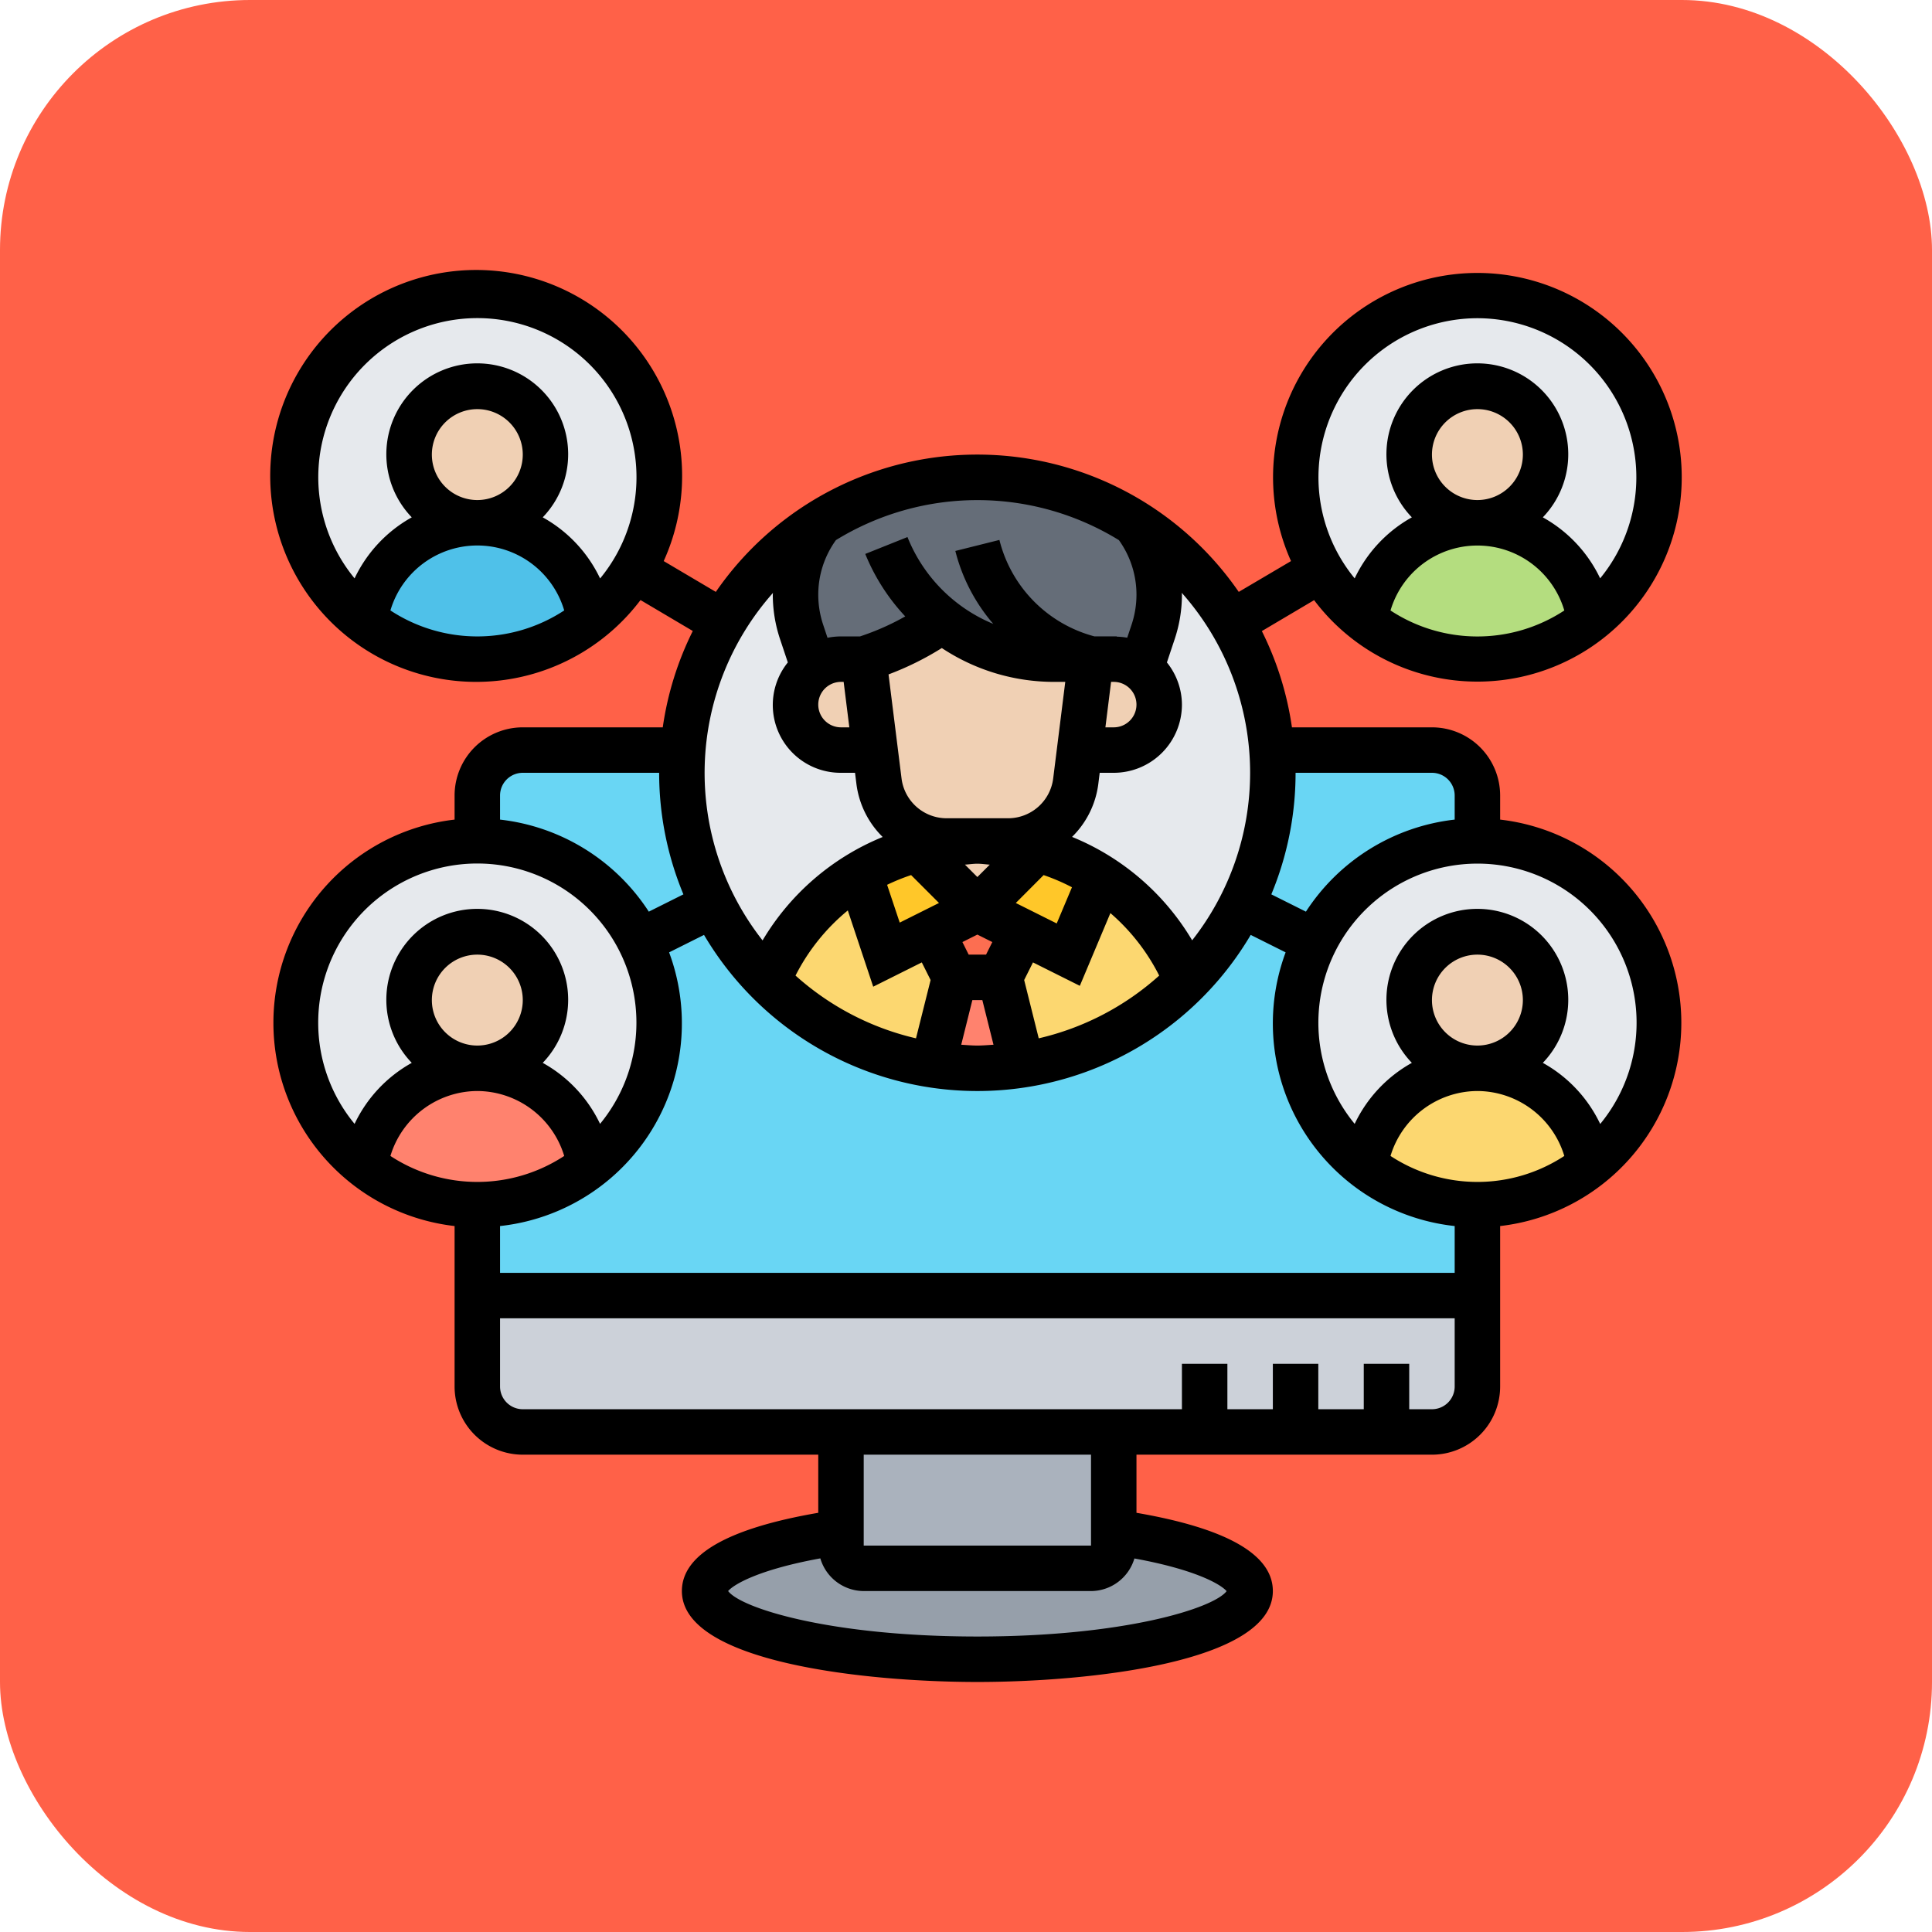 <svg xmlns="http://www.w3.org/2000/svg" width="85" height="85" viewBox="0 0 85 85">
  <g id="Grupo_1043973" data-name="Grupo 1043973" transform="translate(-1178 -1563)">
    <rect id="Rectángulo_356047" data-name="Rectángulo 356047" width="85" height="85" rx="11" transform="translate(1178 1563)" fill="#ff6148"/>
    <g id="conexion" transform="translate(1189 1574)">
      <g id="Grupo_1043972" data-name="Grupo 1043972">
        <g id="Grupo_1043944" data-name="Grupo 1043944">
          <path id="Trazado_771102" data-name="Trazado 771102" d="M38,56.4c3.59.52,6,1.49,6,2.6,0,1.66-5.37,3-12,3s-12-1.34-12-3c0-1.11,2.41-2.08,6-2.6V57a1,1,0,0,0,1,1H37a1,1,0,0,0,1-1Z" fill="#969faa"/>
        </g>
        <g id="Grupo_1043945" data-name="Grupo 1043945">
          <path id="Trazado_771103" data-name="Trazado 771103" d="M38,56.4V57a1,1,0,0,1-1,1H27a1,1,0,0,1-1-1V52H38Z" fill="#aab2bd"/>
        </g>
        <g id="Grupo_1043946" data-name="Grupo 1043946">
          <path id="Trazado_771104" data-name="Trazado 771104" d="M10,46H54v4a2.006,2.006,0,0,1-2,2H12a2.006,2.006,0,0,1-2-2Z" fill="#ccd1d9"/>
        </g>
        <g id="Grupo_1043947" data-name="Grupo 1043947">
          <path id="Trazado_771105" data-name="Trazado 771105" d="M54,46H10V24a2,2,0,0,1,2-2H52a2,2,0,0,1,2,2Z" fill="#69d6f4"/>
        </g>
        <g id="Grupo_1043948" data-name="Grupo 1043948">
          <circle id="Elipse_6100" data-name="Elipse 6100" cx="8" cy="8" r="8" transform="translate(2 26)" fill="#e6e9ed"/>
        </g>
        <g id="Grupo_1043949" data-name="Grupo 1043949">
          <circle id="Elipse_6101" data-name="Elipse 6101" cx="8" cy="8" r="8" transform="translate(2 2)" fill="#e6e9ed"/>
        </g>
        <g id="Grupo_1043950" data-name="Grupo 1043950">
          <circle id="Elipse_6102" data-name="Elipse 6102" cx="8" cy="8" r="8" transform="translate(46 26)" fill="#e6e9ed"/>
        </g>
        <g id="Grupo_1043951" data-name="Grupo 1043951">
          <circle id="Elipse_6103" data-name="Elipse 6103" cx="13" cy="13" r="13" transform="translate(19 10)" fill="#e6e9ed"/>
        </g>
        <g id="Grupo_1043952" data-name="Grupo 1043952">
          <circle id="Elipse_6104" data-name="Elipse 6104" cx="8" cy="8" r="8" transform="translate(46 2)" fill="#e6e9ed"/>
        </g>
        <g id="Grupo_1043953" data-name="Grupo 1043953">
          <path id="Trazado_771106" data-name="Trazado 771106" d="M58.95,40.28v.01a8.019,8.019,0,0,1-9.9,0v-.01a5,5,0,0,1,9.9,0Z" fill="#fcd770"/>
        </g>
        <g id="Grupo_1043954" data-name="Grupo 1043954">
          <path id="Trazado_771107" data-name="Trazado 771107" d="M58.95,16.28v.01a8.019,8.019,0,0,1-9.9,0v-.01a5,5,0,0,1,9.9,0Z" fill="#b4dd7f"/>
        </g>
        <g id="Grupo_1043955" data-name="Grupo 1043955">
          <path id="Trazado_771108" data-name="Trazado 771108" d="M14.95,16.28v.01a8.019,8.019,0,0,1-9.9,0v-.01a5,5,0,0,1,9.9,0Z" fill="#4fc1e9"/>
        </g>
        <g id="Grupo_1043956" data-name="Grupo 1043956">
          <path id="Trazado_771109" data-name="Trazado 771109" d="M14.95,40.28v.01a8.019,8.019,0,0,1-9.9,0v-.01a5,5,0,0,1,9.9,0Z" fill="#ff826e"/>
        </g>
        <g id="Grupo_1043957" data-name="Grupo 1043957">
          <path id="Trazado_771110" data-name="Trazado 771110" d="M35.39,18a7.932,7.932,0,0,1-4.92-1.7,12.117,12.117,0,0,1-3.15,1.59L27,18H26a2.012,2.012,0,0,0-1.2.4l-.54-1.61A5.246,5.246,0,0,1,24,15.16a5.14,5.14,0,0,1,1.07-3.15,12.951,12.951,0,0,1,13.86,0A5.14,5.14,0,0,1,40,15.16a5.247,5.247,0,0,1-.26,1.63L39.2,18.4A2.012,2.012,0,0,0,38,18H35.39Z" fill="#656d78"/>
        </g>
        <g id="Grupo_1043958" data-name="Grupo 1043958">
          <path id="Trazado_771111" data-name="Trazado 771111" d="M31,32h2l.96,3.85a12.88,12.88,0,0,1-3.92,0Z" fill="#ff826e"/>
        </g>
        <g id="Grupo_1043959" data-name="Grupo 1043959">
          <path id="Trazado_771112" data-name="Trazado 771112" d="M33,32H31l-1-2,2-1,2,1Z" fill="#fc6e51"/>
        </g>
        <g id="Grupo_1043960" data-name="Grupo 1043960">
          <path id="Trazado_771113" data-name="Trazado 771113" d="M41.23,32.15a12.912,12.912,0,0,1-7.27,3.7L33,32l1-2,2,1,1.43-3.39a9.974,9.974,0,0,1,3.8,4.54Z" fill="#fcd770"/>
        </g>
        <g id="Grupo_1043961" data-name="Grupo 1043961">
          <path id="Trazado_771114" data-name="Trazado 771114" d="M30,30l1,2-.96,3.85a12.912,12.912,0,0,1-7.27-3.7,10,10,0,0,1,3.62-4.43,2.734,2.734,0,0,1,.43-.26L28,31Z" fill="#fcd770"/>
        </g>
        <g id="Grupo_1043962" data-name="Grupo 1043962">
          <path id="Trazado_771115" data-name="Trazado 771115" d="M37.43,27.61,36,31l-2-1-2-1,2.64-2.64A9.385,9.385,0,0,1,37.43,27.61Z" fill="#ffc729"/>
        </g>
        <g id="Grupo_1043963" data-name="Grupo 1043963">
          <path id="Trazado_771116" data-name="Trazado 771116" d="M32,29l-2,1-2,1-1.18-3.54v-.01l2.54-1.09Z" fill="#ffc729"/>
        </g>
        <g id="Grupo_1043964" data-name="Grupo 1043964">
          <circle id="Elipse_6105" data-name="Elipse 6105" cx="3" cy="3" r="3" transform="translate(51 30)" fill="#f0d0b4"/>
        </g>
        <g id="Grupo_1043965" data-name="Grupo 1043965">
          <circle id="Elipse_6106" data-name="Elipse 6106" cx="3" cy="3" r="3" transform="translate(51 6)" fill="#f0d0b4"/>
        </g>
        <g id="Grupo_1043966" data-name="Grupo 1043966">
          <path id="Trazado_771117" data-name="Trazado 771117" d="M39.2,18.4A2.027,2.027,0,0,1,40,20a2.015,2.015,0,0,1-2,2H36.5l.5-4h1A2.012,2.012,0,0,1,39.2,18.4Z" fill="#f0d0b4"/>
        </g>
        <g id="Grupo_1043967" data-name="Grupo 1043967">
          <path id="Trazado_771118" data-name="Trazado 771118" d="M34.64,26.36,32,29l-2.64-2.64a9.86,9.86,0,0,1,5.28,0Z" fill="#f0d0b4"/>
        </g>
        <g id="Grupo_1043968" data-name="Grupo 1043968">
          <path id="Trazado_771119" data-name="Trazado 771119" d="M37,18l-.5,4-.17,1.37A3.01,3.01,0,0,1,33.35,26h-2.7a3.01,3.01,0,0,1-2.98-2.63L27.5,22,27,18l.32-.11a12.117,12.117,0,0,0,3.15-1.59A7.932,7.932,0,0,0,35.39,18Z" fill="#f0d0b4"/>
        </g>
        <g id="Grupo_1043969" data-name="Grupo 1043969">
          <path id="Trazado_771120" data-name="Trazado 771120" d="M27,18l.5,4H26a2.015,2.015,0,0,1-2-2,2,2,0,0,1,2-2Z" fill="#f0d0b4"/>
        </g>
        <g id="Grupo_1043970" data-name="Grupo 1043970">
          <circle id="Elipse_6107" data-name="Elipse 6107" cx="3" cy="3" r="3" transform="translate(7 30)" fill="#f0d0b4"/>
        </g>
        <g id="Grupo_1043971" data-name="Grupo 1043971">
          <circle id="Elipse_6108" data-name="Elipse 6108" cx="3" cy="3" r="3" transform="translate(7 6)" fill="#f0d0b4"/>
        </g>
      </g>
      <path id="Trazado_771121" data-name="Trazado 771121" d="M55,25.059V24a3,3,0,0,0-3-3H45.84a13.867,13.867,0,0,0-1.324-4.235l2.3-1.361A8.99,8.99,0,1,0,45.8,13.685L43.5,15.041a13.973,13.973,0,0,0-23.007,0L18.2,13.685A9.061,9.061,0,1,0,17.18,15.4l2.3,1.361A13.886,13.886,0,0,0,18.159,21H12a3,3,0,0,0-3,3v1.059A9,9,0,0,0,9,42.941V50a3,3,0,0,0,3,3H25v2.557c-3.965.682-6,1.835-6,3.443,0,3.158,8.172,4,13,4s13-.842,13-4c0-1.608-2.035-2.76-6-3.443V53H52a3,3,0,0,0,3-3V42.941a9,9,0,0,0,0-17.882Zm-4.823-9.2a3.986,3.986,0,0,1,7.646,0,6.965,6.965,0,0,1-7.646,0ZM52,9a2,2,0,1,1,2,2A2,2,0,0,1,52,9Zm2-6a7,7,0,0,1,5.4,11.445,6.032,6.032,0,0,0-2.522-2.684,4,4,0,1,0-5.762,0A6.032,6.032,0,0,0,48.6,14.446,7,7,0,0,1,54,3ZM6.177,15.857a3.986,3.986,0,0,1,7.646,0,6.965,6.965,0,0,1-7.646,0ZM8,9a2,2,0,1,1,2,2A2,2,0,0,1,8,9Zm7.4,5.445a6.032,6.032,0,0,0-2.522-2.684,4,4,0,1,0-5.762,0A6.032,6.032,0,0,0,4.6,14.446a7,7,0,1,1,10.806,0ZM52,23a1,1,0,0,1,1,1v1.059a9.005,9.005,0,0,0-6.545,4.05l-1.522-.761A13.906,13.906,0,0,0,46,23Zm0,10a2,2,0,1,1,2,2A2,2,0,0,1,52,33Zm2,4a4.015,4.015,0,0,1,3.823,2.857,6.965,6.965,0,0,1-7.646,0A4.015,4.015,0,0,1,54,37Zm-1,5.941V45H11V42.941A8.969,8.969,0,0,0,18.438,30.9l1.536-.768a13.962,13.962,0,0,0,24.052,0l1.536.768A8.969,8.969,0,0,0,53,42.941ZM8,33a2,2,0,1,1,2,2A2,2,0,0,1,8,33Zm2,4a4.015,4.015,0,0,1,3.823,2.857,6.965,6.965,0,0,1-7.646,0A4.015,4.015,0,0,1,10,37ZM30.648,25a2,2,0,0,1-1.984-1.752l-.572-4.577a12.94,12.94,0,0,0,2.344-1.16A8.928,8.928,0,0,0,35.385,19h.482l-.531,4.248A2,2,0,0,1,33.352,25ZM26,19h.117l.25,2H26a1,1,0,0,1,0-2Zm12,0a1,1,0,0,1,0,2h-.367l.25-2Zm-6,8c.185,0,.363.029.546.041L32,27.586l-.546-.546C31.637,27.029,31.815,27,32,27Zm0,3.118.658.329L32.382,31h-.764l-.276-.553ZM31.78,33h.439l.491,1.964c-.236.014-.47.036-.71.036s-.474-.022-.71-.036ZM34.7,34.682l-.641-2.565.388-.775,2.061,1.03,1.345-3.2A8.964,8.964,0,0,1,40,31.922a11.962,11.962,0,0,1-5.3,2.76Zm.791-5.054-1.8-.9L34.915,27.5a8.938,8.938,0,0,1,1.247.536ZM29.085,27.5l1.227,1.227-1.728.864-.555-1.663a8.971,8.971,0,0,1,1.056-.428ZM26.3,29.056l1.118,3.354,2.137-1.068.388.775L29.3,34.682A11.974,11.974,0,0,1,24,31.921a8.955,8.955,0,0,1,2.3-2.865ZM44,23a11.928,11.928,0,0,1-2.55,7.37,10.956,10.956,0,0,0-5.284-4.55A3.964,3.964,0,0,0,37.32,23.5l.062-.5H38a3,3,0,0,0,3-3,2.97,2.97,0,0,0-.661-1.855l.345-1.035A6.156,6.156,0,0,0,41,15.162c0-.027-.006-.053-.007-.08A11.938,11.938,0,0,1,44,23ZM38.224,12.76a4.109,4.109,0,0,1,.776,2.4,4.178,4.178,0,0,1-.213,1.316l-.194.581a3.051,3.051,0,0,0-.462-.047l0-.012H37.15a5.856,5.856,0,0,1-4.18-4.243l-1.939.485A7.854,7.854,0,0,0,32.7,16.449a6.907,6.907,0,0,1-3.775-3.821l-1.857.743a8.952,8.952,0,0,0,1.759,2.748,11.023,11.023,0,0,1-1.83.826L26.837,17H26a2.974,2.974,0,0,0-.593.06l-.193-.58A4.172,4.172,0,0,1,25,15.162a4.1,4.1,0,0,1,.778-2.4,11.885,11.885,0,0,1,12.446,0ZM23.007,15.082c0,.027-.007.053-.007.08a6.167,6.167,0,0,0,.316,1.949l.345,1.033A2.983,2.983,0,0,0,26,23h.618l.062.5a3.975,3.975,0,0,0,1.154,2.324,10.956,10.956,0,0,0-5.284,4.55,11.927,11.927,0,0,1,.457-15.288ZM12,23h6a13.906,13.906,0,0,0,1.067,5.348l-1.522.761A9,9,0,0,0,11,25.059V24a1,1,0,0,1,1-1ZM3,34a7,7,0,1,1,12.4,4.445,6.032,6.032,0,0,0-2.522-2.684,4,4,0,1,0-5.762,0A6.032,6.032,0,0,0,4.6,38.446,6.974,6.974,0,0,1,3,34ZM32,61c-6.455,0-10.394-1.242-10.966-2,.244-.286,1.32-.938,4.057-1.438A2,2,0,0,0,27,59H37a2,2,0,0,0,1.909-1.434c2.737.5,3.813,1.152,4.057,1.438C42.394,59.758,38.455,61,32,61Zm5-4H27V53H37Zm15-6H51V49H49v2H47V49H45v2H43V49H41v2H12a1,1,0,0,1-1-1V47H53v3A1,1,0,0,1,52,51Zm7.4-12.555a6.032,6.032,0,0,0-2.522-2.684,4,4,0,1,0-5.762,0A6.032,6.032,0,0,0,48.6,38.446a7,7,0,1,1,10.806,0Z"/>
    </g>
  </g>
</svg>
